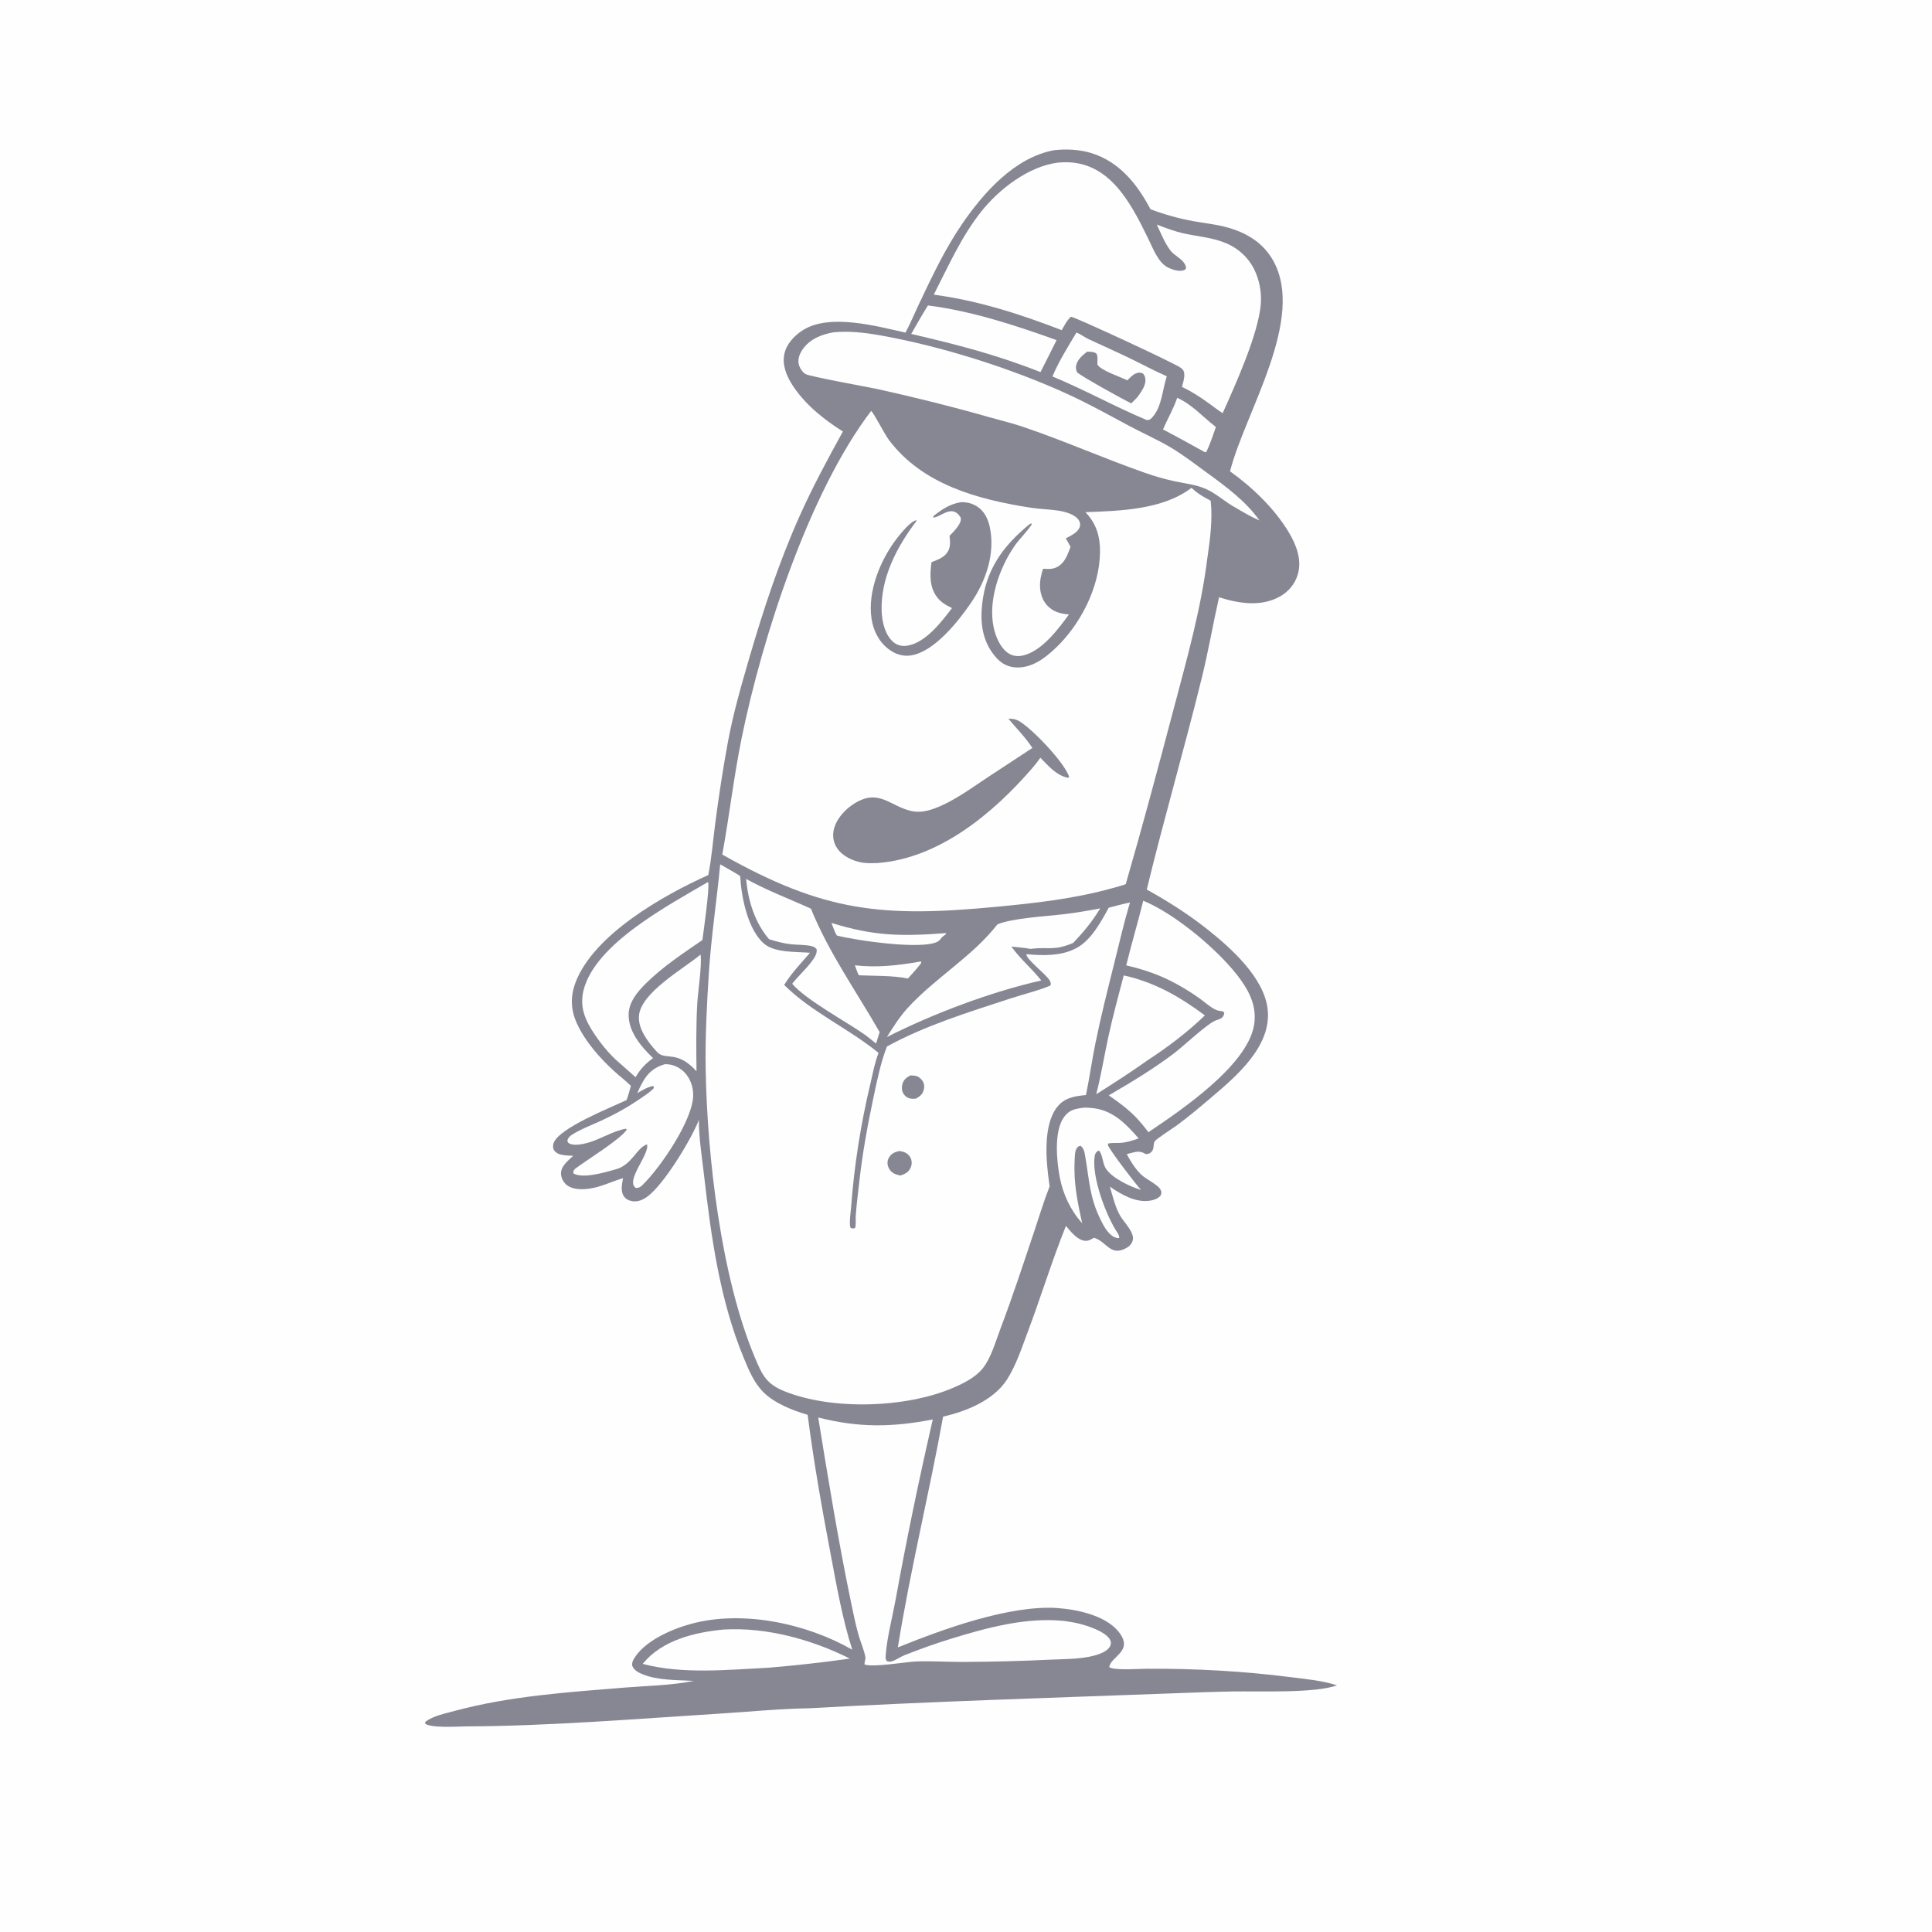 <svg width="231" height="231" viewBox="0 0 231 231" fill="none" xmlns="http://www.w3.org/2000/svg">
<rect x="0" y="0" width="231" height="231" fill="#333333" stroke="none"/>
<g clip-path="url(#clip0_847_2195)">
<path d="M0 0H231V231H0V0Z" fill="#FEFEFE"/>
<path d="M126.018 17.961C127.488 17.795 129.096 17.866 130.515 18.312C133.863 19.364 135.981 22.026 137.56 25.02C139.237 25.645 140.935 26.128 142.699 26.446C143.971 26.676 145.285 26.808 146.535 27.136C148.918 27.76 150.979 28.942 152.216 31.137C156.136 38.095 148.94 49.197 147.113 56.191L147.071 56.354C149.747 58.273 152.392 60.803 154.093 63.643C154.98 65.124 155.675 66.889 155.187 68.628C154.863 69.787 154.068 70.752 153.017 71.331C150.733 72.591 148.111 72.148 145.752 71.417C145.039 74.602 144.491 77.796 143.711 80.972C141.627 89.463 139.174 97.865 137.112 106.359C139.604 107.739 142.011 109.262 144.249 111.027C147.113 113.287 151.197 116.901 151.577 120.752C152.006 125.105 147.87 128.638 144.898 131.161C143.538 132.315 142.178 133.473 140.741 134.531C140.333 134.831 138.241 136.182 138.075 136.448C137.821 136.854 138.063 137.331 137.656 137.742C137.45 137.95 137.253 137.984 136.977 137.985C136.139 137.456 135.638 137.797 134.72 137.989C135.181 138.864 135.717 139.72 136.421 140.42C136.996 140.991 138.5 141.644 138.791 142.302C138.921 142.596 138.857 142.702 138.752 142.981C138.405 143.327 138.018 143.469 137.541 143.551C135.828 143.846 134.049 142.821 132.703 141.879C133.036 142.995 133.356 144.388 133.95 145.393C134.379 146.119 135.603 147.317 135.458 148.199C135.387 148.632 135.094 148.973 134.722 149.188C132.762 150.321 132.344 148.444 130.803 147.995C130.47 148.185 130.12 148.4 129.72 148.356C128.768 148.252 128.033 147.244 127.447 146.58C125.763 150.771 124.45 155.095 122.858 159.322C122.145 161.216 121.493 163.242 120.395 164.952C118.803 167.431 115.517 168.758 112.764 169.378C111.095 178.597 108.835 187.724 107.353 196.972C112.656 194.824 120.734 191.859 126.495 192.272C128.804 192.438 132.123 193.152 133.685 195.027C135.689 197.434 132.774 198.009 132.633 199.343C133.303 199.746 136.15 199.532 137.082 199.525C142.869 199.487 148.633 199.806 154.375 200.536C156.211 200.769 158.091 200.934 159.858 201.507C157.277 202.469 150.533 202.195 147.476 202.24C145.144 202.275 142.81 202.37 140.479 202.456C125.888 202.997 111.27 203.439 96.692 204.252C93.163 204.309 89.589 204.668 86.065 204.888C75.991 205.518 65.817 206.371 55.722 206.418C54.835 206.423 51.411 206.656 50.807 206.059L50.878 205.849C51.824 205.145 53.208 204.88 54.339 204.573C60.915 202.786 67.91 202.33 74.68 201.776C77.323 201.56 80.144 201.525 82.745 201.015L82.94 200.976C81.016 200.87 78.725 200.923 76.909 200.217C76.434 200.032 75.786 199.716 75.61 199.199C75.525 198.948 75.621 198.644 75.746 198.421C76.972 196.22 80.306 194.79 82.604 194.163C88.792 192.475 96.404 194.104 101.9 197.245C100.705 193.516 100.033 189.605 99.304 185.762C98.26 180.257 97.28 174.723 96.566 169.164C94.791 168.642 92.702 167.831 91.346 166.525C90.174 165.396 89.542 163.846 88.931 162.371C86.045 155.404 85.018 147.813 84.161 140.377C83.915 138.243 83.563 136.065 83.561 133.913C82.625 136.275 79.434 141.546 77.44 143.044C76.898 143.451 76.267 143.736 75.576 143.618C75.157 143.545 74.815 143.368 74.576 143.005C74.18 142.405 74.375 141.525 74.494 140.869C73.083 141.279 71.796 141.97 70.313 142.141C69.453 142.24 68.409 142.232 67.711 141.643C67.343 141.332 67.082 140.798 67.076 140.315C67.066 139.409 67.944 138.762 68.537 138.192C68.165 138.174 67.777 138.171 67.409 138.116C66.959 138.05 66.494 137.918 66.237 137.514C66.089 137.282 66.102 136.942 66.188 136.687C66.802 134.864 73.093 132.401 74.921 131.526C75.123 130.971 75.273 130.398 75.435 129.831C74.828 129.231 74.132 128.709 73.499 128.135C71.74 126.541 69.993 124.57 68.99 122.397C68.239 120.771 68.175 119.159 68.808 117.483C70.973 111.748 79.293 107.046 84.687 104.626C85.086 102.608 85.249 100.492 85.516 98.45C85.941 95.205 86.436 91.946 87.031 88.728C87.67 85.272 88.652 81.882 89.636 78.513C91.302 72.812 93.174 67.14 95.601 61.712C97.155 58.239 98.944 54.923 100.78 51.593C98.484 50.144 96.276 48.379 94.772 46.085C94.049 44.983 93.481 43.606 93.792 42.273C94.069 41.086 94.998 40.102 96.007 39.47C99.227 37.45 104.786 38.997 108.266 39.768C108.834 38.708 109.303 37.566 109.819 36.477C111.383 33.179 112.945 29.832 115.012 26.812C117.602 23.027 121.306 18.838 126.018 17.961Z" fill="#878794"/>
<path d="M110.018 114.971L110.133 114.973L110.144 115.141C109.651 115.797 109.112 116.395 108.554 116.996C106.685 116.618 104.593 116.703 102.684 116.61C102.491 116.242 102.363 115.807 102.214 115.418C104.898 115.72 107.38 115.433 110.018 114.971Z" fill="#FEFEFE"/>
<path d="M99.41 110.348C104.54 111.945 107.826 111.962 113.073 111.572L113.138 111.661L112.628 112.059C112.487 112.246 112.347 112.447 112.141 112.567C110.337 113.61 102.418 112.461 100.051 111.854C99.785 111.379 99.607 110.855 99.41 110.348Z" fill="#FEFEFE"/>
<path d="M140.752 47.565C142.548 48.372 143.772 49.811 145.297 50.988L145.378 51.049C145.021 52.047 144.705 53.081 144.233 54.03L144.084 54.079C142.416 53.157 140.752 52.229 139.06 51.35C139.596 50.064 140.304 48.9 140.752 47.565Z" fill="#FEFEFE"/>
<path d="M83.764 114.132C83.939 115.52 83.458 118.436 83.368 119.994C83.212 122.693 83.249 125.385 83.278 128.087C80.996 125.583 79.736 126.746 78.691 125.912C78.608 125.827 78.524 125.743 78.444 125.655C77.467 124.569 76.28 123.014 76.395 121.479C76.605 118.675 81.707 115.853 83.764 114.132Z" fill="#FEFEFE"/>
<path d="M110.949 36.523C116.162 37.178 121.404 38.9 126.33 40.667C125.702 41.948 125.05 43.218 124.405 44.491C119.095 42.392 114.48 41.219 108.951 39.926C109.606 38.785 110.25 37.638 110.949 36.523Z" fill="#FEFEFE"/>
<path d="M129.444 132.456C129.735 132.422 130.03 132.442 130.322 132.46C132.943 132.62 134.518 134.265 136.141 136.111C135.416 136.372 134.67 136.615 133.895 136.655C133.428 136.679 132.969 136.627 132.507 136.719L132.464 136.927C132.806 137.68 135.797 141.607 136.424 142.265C135.177 141.922 132.837 140.807 132.174 139.64C131.82 139.018 131.866 138.207 131.446 137.603L131.302 137.589C131.042 137.772 130.935 137.92 130.884 138.241C130.498 140.679 132.261 145.433 133.642 147.445C133.758 147.638 133.803 147.768 133.835 147.991L133.654 148.048C133.402 147.985 133.199 147.925 132.986 147.77C132.363 147.32 131.965 146.586 131.631 145.909C130.236 143.089 130.273 141.21 129.757 138.279C129.669 137.782 129.614 137.295 129.185 136.991C128.931 137.069 128.879 137.079 128.728 137.315C128.496 137.678 128.517 138.3 128.492 138.719C128.341 141.337 128.826 143.717 129.391 146.252C128.021 144.748 127.103 142.796 126.719 140.805C126.341 138.847 125.987 135.256 127.226 133.55C127.825 132.724 128.498 132.587 129.444 132.456Z" fill="#FEFEFE"/>
<path d="M128.708 39.755C129.21 39.965 129.696 40.333 130.202 40.57C131.888 41.356 133.59 42.109 135.263 42.922C136.681 43.611 138.061 44.361 139.508 44.991C138.981 46.563 138.933 48.636 137.765 49.912C137.558 50.139 137.428 50.224 137.125 50.229C133.291 48.624 129.677 46.598 125.834 45.013C126.609 43.173 127.69 41.467 128.708 39.755Z" fill="#FEFEFE"/>
<path d="M129.968 42.057C130.389 42.044 130.739 42.035 131.101 42.279C131.306 42.713 131.188 43.114 131.214 43.59C131.578 44.282 134.026 45.087 134.79 45.474C135.09 45.18 135.415 44.81 135.814 44.648C136.114 44.527 136.317 44.521 136.623 44.638C136.773 44.79 136.844 44.877 136.902 45.089C137.136 45.947 136.529 46.703 136.086 47.367C135.838 47.676 135.544 47.948 135.262 48.225C134.54 47.908 129.286 44.997 128.782 44.515C128.695 44.28 128.621 44.092 128.65 43.837C128.74 43.059 129.387 42.505 129.968 42.057Z" fill="#878794"/>
<path d="M86.464 194.841C91.556 194.517 97.066 196.02 101.608 198.31C98.368 198.775 95.113 199.129 91.852 199.404C87 199.644 81.588 200.205 76.845 198.942L76.912 198.86C79.201 196.097 83.05 195.176 86.464 194.841Z" fill="#FEFEFE"/>
<path d="M134.358 116.625C138.091 117.459 141.03 119.158 144.06 121.404C141.98 123.425 139.601 125.212 137.175 126.797C135.196 128.203 133.13 129.537 131.072 130.826C131.662 128.556 132.031 126.216 132.53 123.923C133.064 121.474 133.725 119.05 134.358 116.625Z" fill="#FEFEFE"/>
<path d="M89.203 105.085C91.694 106.471 94.37 107.466 96.959 108.647C99.097 113.916 102.366 118.504 105.175 123.405L104.749 124.772L103.484 123.765C101.134 122.114 96.37 119.563 94.717 117.624C95.43 116.712 96.314 115.936 97.015 115.004C97.336 114.577 97.724 114.055 97.642 113.496C97.458 113.291 97.389 113.224 97.113 113.147C96.332 112.932 95.386 112.988 94.578 112.901C93.679 112.804 92.826 112.56 91.961 112.303C90.227 110.293 89.452 107.685 89.203 105.085Z" fill="#FEFEFE"/>
<path d="M79.491 127.243C80.326 127.207 81.162 127.56 81.762 128.139C82.496 128.846 82.865 129.864 82.881 130.871C82.927 133.82 78.922 139.681 76.777 141.728C76.543 141.951 76.362 142.043 76.032 142.046C74.711 141.178 77.689 138.047 77.364 136.825C76.08 137.237 75.62 139.269 73.588 139.824C72.359 140.16 69.733 140.968 68.567 140.304C68.514 139.987 68.567 140.02 68.736 139.768C70.077 138.733 74.201 136.231 74.939 135.063L74.832 134.957C73.298 135.212 71.785 136.23 70.256 136.646C69.672 136.805 68.541 137.041 68.011 136.682C67.853 136.575 67.879 136.502 67.838 136.33C67.939 136.06 68.08 135.883 68.319 135.724C69.377 135.02 70.695 134.542 71.848 134.01C73.506 133.244 75.018 132.411 76.523 131.379C77.095 130.986 77.724 130.597 78.196 130.085L78.105 129.835C77.414 129.978 76.802 130.35 76.199 130.7C76.382 130.254 76.592 129.827 76.826 129.406C77.454 128.274 78.237 127.603 79.491 127.243Z" fill="#FEFEFE"/>
<path d="M119.258 110.523C120.99 109.775 125.192 109.548 127.226 109.304C128.678 109.131 130.11 108.884 131.546 108.611C130.599 110.181 129.571 111.419 128.314 112.74C125.947 113.745 125.401 113.167 123.217 113.457C122.468 113.315 121.683 113.261 120.926 113.173C121.97 114.652 123.38 115.812 124.502 117.23C118.537 118.566 111.524 121.213 106.042 123.994C106.796 122.794 107.556 121.586 108.512 120.534C111.786 116.935 116.256 114.38 119.258 110.523Z" fill="#FEFEFE"/>
<path d="M84.625 105.475L84.682 105.53C84.825 106.383 84.137 111.233 83.982 112.395C81.661 113.998 79.285 115.552 77.27 117.541C76.212 118.585 75.136 119.839 75.162 121.413C75.197 123.446 76.7 125.187 78.083 126.514C77.184 127.16 76.545 127.841 75.99 128.796L74.184 127.192C72.83 126.076 71.589 124.506 70.676 123.013C69.779 121.547 69.344 120.09 69.781 118.369C71.184 112.842 79.891 108.25 84.625 105.475Z" fill="#FEFEFE"/>
<path d="M136.691 107.697C140.502 109.245 145.906 113.757 148.33 117.126C149.515 118.773 150.31 120.567 149.927 122.649C149.043 127.459 141.23 132.736 137.306 135.373C136.852 134.752 136.372 134.186 135.85 133.621C134.844 132.585 133.755 131.781 132.568 130.967C135.239 129.411 137.902 127.811 140.371 125.946C141.461 125.122 144.45 122.288 145.416 121.989C145.613 121.929 145.906 121.839 146.066 121.706C146.31 121.502 146.323 121.384 146.385 121.092L146.178 120.905C145.863 120.887 145.57 120.842 145.286 120.698C144.61 120.352 143.972 119.76 143.35 119.319C142.249 118.536 141.064 117.827 139.855 117.226C138.213 116.409 136.442 115.833 134.657 115.426C135.29 112.84 136.056 110.286 136.691 107.697Z" fill="#FEFEFE"/>
<path d="M99.675 39.731C101.515 39.555 103.351 39.766 105.164 40.084C112.488 41.371 120.895 44.026 127.668 47.13C130.159 48.272 132.553 49.605 134.967 50.897C136.611 51.777 138.341 52.535 139.945 53.483C141.456 54.375 142.901 55.498 144.322 56.532C146.563 58.163 148.982 59.94 150.586 62.226C149.617 61.817 148.713 61.276 147.809 60.744C146.522 60.071 145.44 58.996 144.118 58.433C142.956 57.937 141.677 57.806 140.45 57.544C139.26 57.289 138.097 56.951 136.949 56.551C132 54.825 127.195 52.676 122.228 51.005C120.926 50.567 119.564 50.249 118.242 49.871C113.843 48.616 109.412 47.512 104.945 46.526C103.818 46.277 96.752 45.02 96.284 44.71C95.886 44.448 95.565 43.915 95.485 43.451C95.383 42.86 95.64 42.241 95.974 41.764C96.84 40.526 98.245 39.976 99.675 39.731Z" fill="#FEFEFE"/>
<path d="M97.831 169.483C102.68 170.718 106.649 170.659 111.53 169.72L111.37 170.407C109.802 177.27 108.361 184.232 107.104 191.159C106.731 193.215 106.051 195.817 105.903 197.849C105.876 198.218 105.845 198.311 106.039 198.62C106.299 198.681 106.411 198.709 106.675 198.625C107.176 198.464 107.65 198.1 108.152 197.902C109.99 197.177 111.878 196.497 113.767 195.919C118.083 194.599 122.685 193.344 127.231 193.81C127.755 193.888 128.286 193.963 128.803 194.082C129.895 194.334 132.203 195.044 132.741 196.09C132.866 196.333 132.85 196.593 132.726 196.834C132.507 197.258 131.995 197.54 131.57 197.709C129.831 198.396 127.492 198.349 125.63 198.437C122.123 198.602 118.598 198.698 115.087 198.709C113.246 198.715 111.385 198.583 109.547 198.652C108.316 198.698 104.28 199.406 103.355 199.003C103.373 198.877 103.383 198.75 103.407 198.626C103.443 198.443 103.504 198.319 103.47 198.13C103.312 197.255 102.899 196.359 102.655 195.496C102.292 194.212 102.024 192.892 101.754 191.586C100.235 184.262 99.027 176.866 97.831 169.483Z" fill="#FEFEFE"/>
<path d="M126.518 19.443C132.432 18.86 135.086 24.02 137.321 28.603C137.846 29.681 138.48 31.381 139.599 31.959C140.136 32.236 141.004 32.534 141.6 32.288C141.764 32.22 141.721 32.212 141.815 32.024C141.668 31.034 140.481 30.674 139.923 29.927C139.245 29.019 138.794 27.871 138.312 26.848C139.388 27.274 140.484 27.68 141.616 27.925C143.284 28.286 145.04 28.41 146.621 29.091C148.307 29.817 149.571 31.104 150.23 32.826C150.658 33.944 150.839 35.147 150.748 36.34C150.475 39.897 147.7 46.044 146.186 49.403C145.611 49.028 145.064 48.608 144.51 48.203C143.499 47.474 142.457 46.787 141.322 46.265C141.448 45.782 141.636 45.213 141.597 44.712C141.572 44.386 141.486 44.205 141.218 44.004C140.4 43.389 128.372 37.839 128.056 37.871C127.568 38.279 127.265 38.934 126.94 39.475C122.027 37.568 116.887 35.921 111.645 35.231C113.416 31.791 114.884 28.389 117.31 25.312C119.44 22.61 123.024 19.854 126.518 19.443Z" fill="#FEFEFE"/>
<path d="M86.112 103.343C86.906 103.805 87.722 104.248 88.498 104.741C88.634 107.217 89.379 111.1 91.344 112.821C92.636 113.951 95.229 113.774 96.849 113.92C95.783 115.153 94.613 116.372 93.758 117.765C97.055 121.038 101.464 122.959 105.045 125.895C104.593 127.022 104.369 128.306 104.086 129.49C102.916 134.389 102.127 139.37 101.757 144.395C101.705 145.101 101.513 146.122 101.684 146.8C101.943 146.894 101.97 146.9 102.238 146.836C102.373 146.365 102.284 145.874 102.317 145.388C102.409 144.053 102.584 142.712 102.731 141.382C103.106 137.998 103.707 134.666 104.412 131.336C104.854 129.252 105.276 127.118 106.046 125.126C110.617 122.612 115.862 121.004 120.807 119.385C122.399 118.864 124.057 118.48 125.602 117.833C125.665 117.575 125.642 117.46 125.505 117.227C125.052 116.455 122.756 114.757 122.723 114.12L122.748 114.086C124.543 114.269 126.719 114.31 128.376 113.515C130.332 112.683 131.598 110.293 132.568 108.53C133.411 108.31 134.253 108.081 135.106 107.906C134.388 110.312 133.828 112.755 133.219 115.19C132.423 118.377 131.619 121.555 130.966 124.776C130.552 126.82 130.264 128.89 129.844 130.931C128.526 131.051 127.29 131.236 126.413 132.343C124.666 134.548 125.077 138.834 125.44 141.428L125.5 141.843C124.802 143.621 124.247 145.471 123.64 147.282C122.338 151.168 121.057 155.071 119.606 158.905C119.037 160.407 118.521 162.293 117.536 163.562C116.681 164.664 115.236 165.384 113.981 165.925C108.374 168.344 99.545 168.645 93.834 166.363C91.63 165.482 91.146 164.422 90.278 162.363C86.204 152.692 84.546 138.26 84.374 127.781C84.311 123.972 84.515 120.054 84.761 116.251C85.042 111.923 85.702 107.654 86.112 103.343Z" fill="#FEFEFE"/>
<path d="M108.831 128.586C109.057 128.593 109.301 128.59 109.522 128.646C109.847 128.729 110.144 128.982 110.319 129.263C110.512 129.573 110.55 129.945 110.453 130.293C110.299 130.852 110 131.084 109.512 131.359C109.277 131.386 109.007 131.386 108.775 131.333C108.466 131.263 108.205 131.051 108.036 130.788C107.828 130.461 107.789 130.062 107.879 129.689C108.018 129.113 108.334 128.865 108.831 128.586Z" fill="#878794"/>
<path d="M107.541 137.621C107.773 137.656 108 137.701 108.214 137.799C108.541 137.949 108.851 138.281 108.951 138.63C109.054 138.988 109.017 139.343 108.852 139.675C108.594 140.195 108.171 140.38 107.645 140.553C107.432 140.505 107.223 140.452 107.022 140.367C106.615 140.195 106.325 139.878 106.184 139.457C106.065 139.101 106.099 138.73 106.289 138.404C106.579 137.905 107.003 137.74 107.541 137.621Z" fill="#878794"/>
<path d="M104.161 49.13C104.558 49.506 105.721 51.86 106.311 52.641C110.327 57.952 116.938 59.719 123.195 60.698C124.317 60.874 125.462 60.887 126.581 61.061C127.334 61.178 128.551 61.502 128.982 62.196C129.141 62.451 129.195 62.686 129.104 62.98C128.887 63.686 128.025 64.039 127.43 64.373C127.638 64.696 127.813 65.051 128 65.387C127.723 66.111 127.436 66.96 126.839 67.486C126.168 68.077 125.549 68.058 124.714 68.002C124.555 68.513 124.411 69.028 124.365 69.563C124.279 70.543 124.492 71.584 125.157 72.337C125.862 73.135 126.781 73.396 127.809 73.465C126.534 75.226 124.572 77.851 122.32 78.373C121.705 78.516 121.089 78.454 120.556 78.099C119.596 77.459 119.037 76.108 118.806 75.011C118.129 71.799 119.468 67.978 121.265 65.335C121.913 64.384 122.837 63.555 123.431 62.589C123.45 62.559 123.465 62.528 123.482 62.497L123.455 62.721L123.274 62.577C122.99 62.734 122.757 62.954 122.513 63.166C119.43 65.847 117.649 68.741 117.375 72.899C117.234 75.033 117.67 77.025 119.131 78.649C119.788 79.38 120.574 79.776 121.564 79.807C123.416 79.864 124.977 78.667 126.251 77.449C129.219 74.609 131.461 70.213 131.525 66.056C131.554 64.182 131.099 62.612 129.779 61.235C133.907 61.093 139.066 60.942 142.46 58.328C142.587 58.441 142.715 58.551 142.843 58.662C143.415 59.159 144.095 59.502 144.754 59.872C145.007 62.08 144.674 64.576 144.351 66.772C143.598 72.845 141.866 78.951 140.305 84.858C138.461 91.832 136.606 98.787 134.598 105.717C134.064 105.907 133.511 106.051 132.965 106.203C128.44 107.46 123.883 107.968 119.222 108.413C105.53 109.72 98.568 109.072 86.36 102.176C87.206 97.55 87.735 92.87 88.674 88.256C91.121 76.245 96.74 58.855 104.161 49.13Z" fill="#FEFEFE"/>
<path d="M114.907 60.037C115.64 60.037 116.265 60.182 116.882 60.595C117.754 61.18 118.176 62.15 118.372 63.149C118.988 66.3 117.853 69.513 116.083 72.097C114.58 74.29 111.726 77.92 108.93 78.365C107.957 78.52 107.032 78.21 106.258 77.624C105.069 76.724 104.417 75.398 104.2 73.947C103.719 70.713 105.258 66.955 107.192 64.434C107.631 63.862 108.868 62.29 109.591 62.195L109.538 62.344C107.232 65.39 105.278 69.124 105.415 73.058C105.458 74.312 105.806 75.889 106.784 76.742C107.231 77.132 107.785 77.285 108.372 77.214C110.597 76.946 112.585 74.35 113.823 72.703C113.118 72.368 112.505 72.013 112.024 71.381C111.115 70.188 111.172 68.623 111.38 67.216C112.01 66.974 112.751 66.709 113.182 66.163C113.692 65.517 113.611 64.824 113.532 64.063C113.975 63.625 114.555 63.035 114.798 62.455C114.895 62.223 114.937 61.99 114.792 61.769C113.78 60.229 112.372 61.942 111.564 61.872L111.607 61.702C112.675 60.865 113.543 60.275 114.907 60.037Z" fill="#878794"/>
<path d="M120.572 85.938C120.967 85.927 121.385 85.97 121.739 86.157C123.291 86.976 127.343 91.227 127.843 92.912L127.666 92.999C126.247 92.668 125.375 91.588 124.39 90.597C124.094 91.03 123.769 91.446 123.426 91.842C118.733 97.268 112.248 102.673 104.844 103.196C104.274 103.213 103.691 103.23 103.127 103.141C101.981 102.96 100.74 102.381 100.076 101.393C99.625 100.722 99.514 99.914 99.707 99.134C100.023 97.854 101.109 96.697 102.222 96.026C105.113 94.282 106.404 96.377 108.937 96.962C109.923 97.189 110.853 96.99 111.782 96.645C113.995 95.823 116.035 94.3 117.998 93.003L123.436 89.428C122.623 88.173 121.526 87.089 120.572 85.938Z" fill="#878794"/>
</g>
<defs>
<clipPath id="clip0_847_2195">
<rect width="231" height="231" fill="white"/>
</clipPath>
</defs>
</svg>
